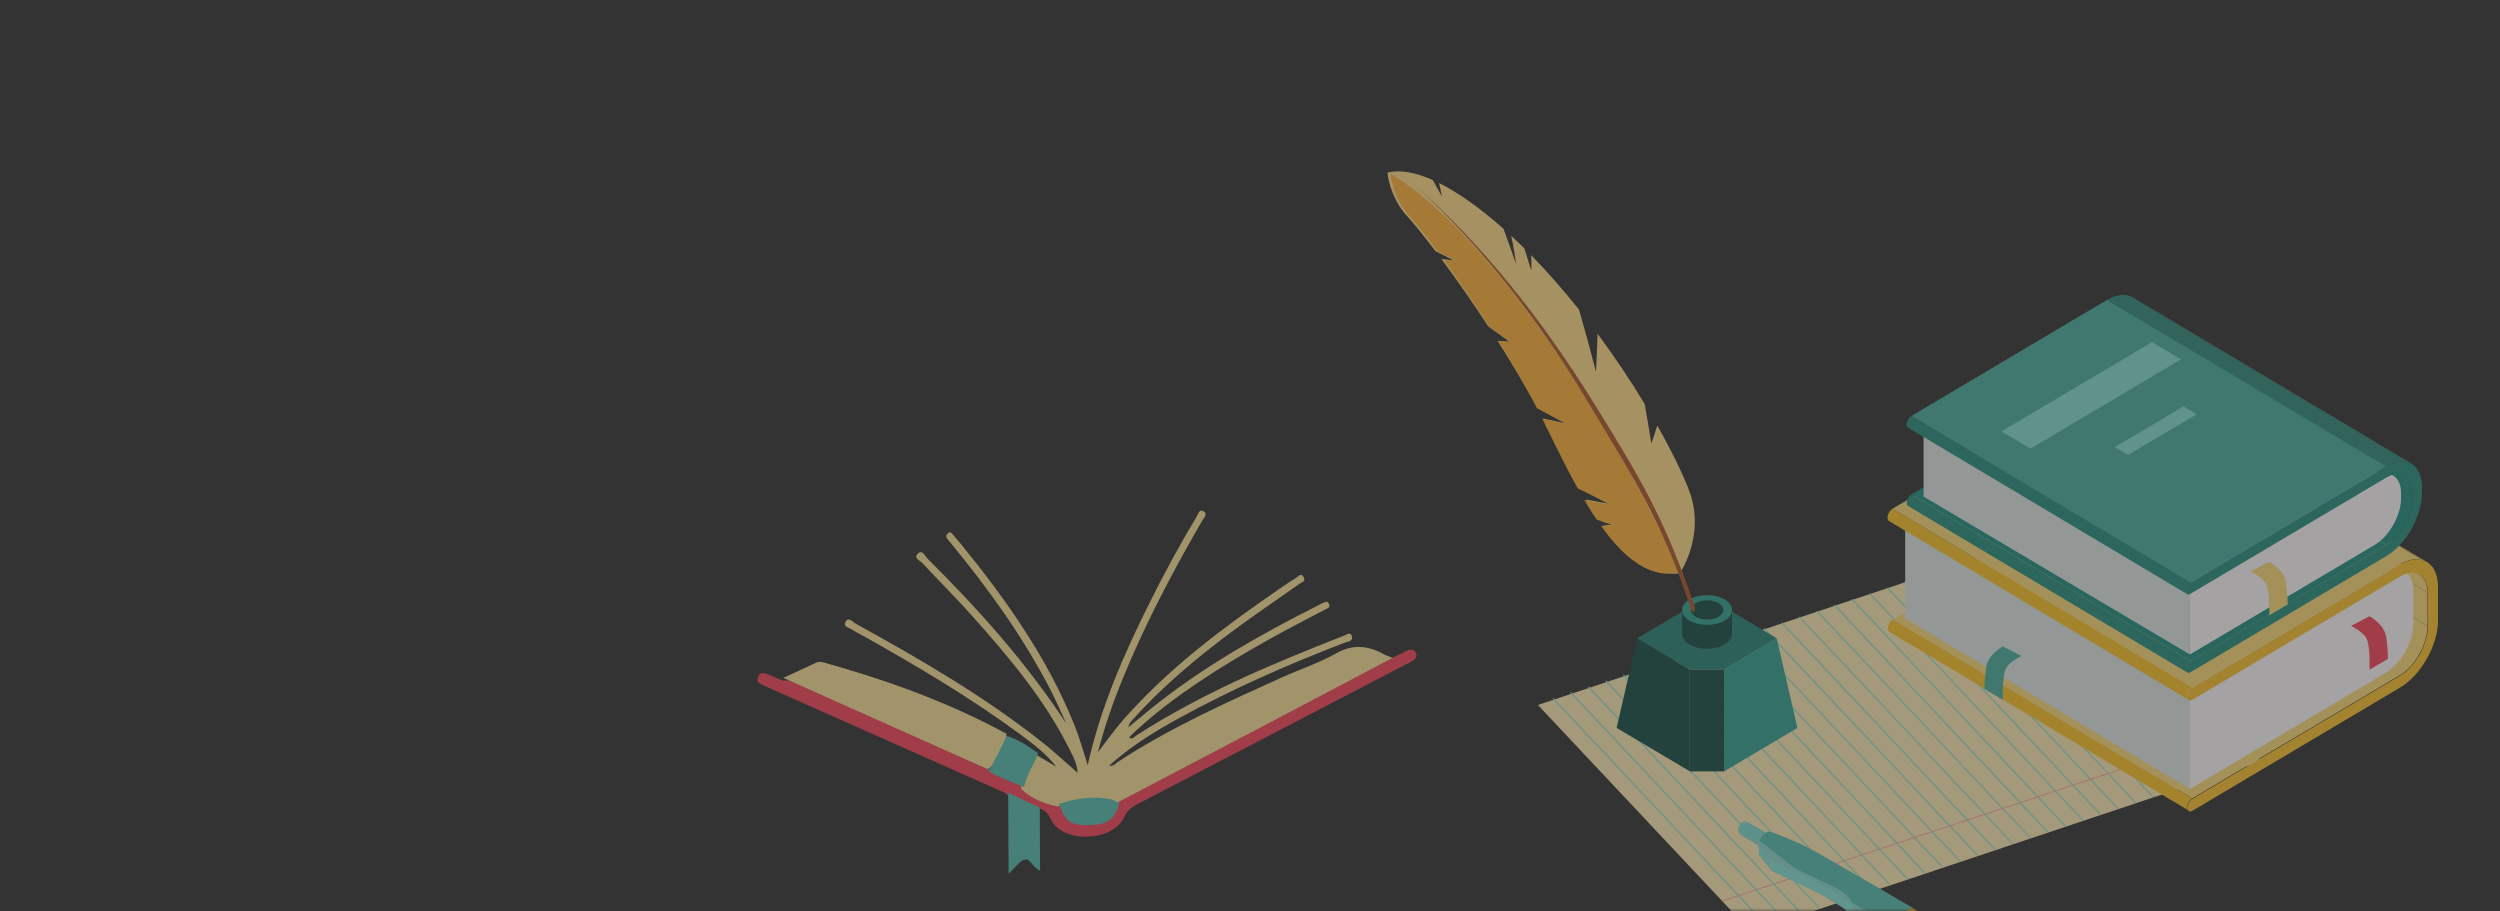 <svg width="384" height="140" viewBox="0 0 384 140" fill="none" xmlns="http://www.w3.org/2000/svg">
<rect x="0" y="0" width="384" height="140" fill="#333333" stroke="none"/>
<g opacity="0.8">
<mask id="mask0_728_4683" style="mask-type:alpha" maskUnits="userSpaceOnUse" x="0" y="0" width="384" height="140">
<path d="M0 5C0 2.239 2.239 0 5 0H379C381.761 0 384 2.239 384 5V140H0V5Z" fill="#EE1D23"/>
</mask>
<g mask="url(#mask0_728_4683)">
<g style="mix-blend-mode:luminosity" opacity="0.7">
<path d="M157.069 120.989C158.84 121.784 160.607 122.574 162.382 123.366C162.769 123.504 163.039 123.781 163.215 124.143C163.938 125.664 165.183 126.021 166.781 126.058C168.963 126.11 170.472 125.332 171.234 123.165C173.342 121.29 175.959 120.357 178.385 119.101C185.613 115.357 192.836 111.596 200.076 107.87C204.102 105.795 208.124 103.715 212.144 101.623C212.706 101.332 213.252 101.019 213.9 101.013C214.574 100.693 215.258 100.407 215.914 100.051C216.553 99.702 217.172 99.578 217.494 100.327C217.78 100.998 217.244 101.373 216.698 101.658C213.383 103.385 210.064 105.116 206.749 106.843C196.082 112.395 185.422 117.956 174.75 123.491C173.855 123.953 173.132 124.458 172.698 125.463C171.025 129.317 163.157 129.599 161.431 125.854C160.991 124.901 160.368 124.279 159.334 124.118C157.347 124.154 155.786 123.29 154.505 121.84C142.131 116.336 129.753 110.835 117.377 105.327C116.802 105.074 116.11 104.784 116.427 103.987C116.784 103.09 117.491 103.361 118.145 103.666C118.855 103.991 119.589 104.27 120.308 104.567C121.006 104.417 121.632 104.624 122.251 104.9C132.001 109.281 141.805 113.544 151.519 118.002C152.701 118.778 154.099 119.073 155.342 119.719C155.988 120.051 156.692 120.29 157.069 120.989Z" fill="#F5465B"/>
<path d="M154.859 121.768C156.476 122.529 158.092 123.297 159.709 124.058C159.723 127.23 159.738 130.395 159.756 133.719C158.599 133.345 158.316 131.795 157.413 132.029C156.602 132.242 155.963 133.253 154.917 134.217C154.894 129.819 154.876 125.798 154.859 121.768Z" fill="#57BCAE"/>
<path d="M126.643 101.791C126.203 101.67 125.793 101.57 125.322 101.797C123.659 102.593 121.983 103.35 120.316 104.121C130.793 108.798 141.265 113.479 151.741 118.157C153.674 116.865 154.369 114.909 154.615 112.721C145.761 107.898 136.336 104.506 126.643 101.791Z" fill="#F8E096"/>
<path d="M212.824 100.628C210.355 99.216 207.947 98.809 205.167 100.386C202.571 101.856 199.703 102.792 196.975 104.021C188.317 107.928 179.644 111.812 171.628 117.08C171.313 117.287 171.051 117.733 170.364 117.6C173.702 114.62 177.287 112.405 180.983 110.372C189.248 105.832 197.825 102.057 206.572 98.705C207.03 98.53 207.908 98.53 207.625 97.667C207.413 97.022 206.86 97.474 206.47 97.625C195.439 101.935 184.528 106.517 174.453 113.026C174.188 113.195 173.929 113.695 173.431 113.256C173.827 112.868 174.184 112.496 174.569 112.152C180.511 106.755 187.237 102.566 194.127 98.653C197.187 96.91 200.336 95.339 203.437 93.67C203.797 93.478 204.44 93.365 204.107 92.707C203.84 92.189 203.42 92.553 203.067 92.677C202.903 92.733 202.759 92.836 202.604 92.913C194.099 97.208 185.789 101.852 178.182 107.747C176.522 109.034 174.915 110.406 173.288 111.738C173.416 111.232 173.681 110.868 173.976 110.536C178.563 105.434 183.775 101.074 189.225 97.015C192.621 94.488 196.134 92.132 199.582 89.678C199.897 89.451 200.592 89.353 200.264 88.692C199.852 87.865 199.408 88.577 199.035 88.8C198.191 89.306 197.376 89.854 196.563 90.414C187.959 96.35 179.571 102.556 172.572 110.518C171.256 112.011 170.107 113.656 168.633 115.544C169.732 111.376 171.023 107.699 172.514 104.086C175.947 95.748 180.128 87.785 184.648 79.991C184.91 79.544 185.585 78.95 184.831 78.517C184.179 78.147 184.034 78.981 183.796 79.374C181.169 83.732 178.753 88.208 176.488 92.758C172.573 100.622 169.051 108.641 167.077 117.523C166.341 115.288 165.808 113.296 165.045 111.404C160.885 101.057 154.576 92.147 147.664 83.649C147.235 83.122 146.792 82.613 146.35 82.095C146.169 81.883 145.963 81.627 145.654 81.871C145.349 82.111 145.235 82.431 145.502 82.773C145.714 83.039 145.94 83.294 146.156 83.556C151.85 90.468 157.067 97.731 161.242 105.745C161.713 106.654 162.149 107.582 162.589 108.508C162.992 109.371 163.377 110.248 163.771 111.118C157.633 101.782 150.3 93.579 142.48 85.82C142.082 85.423 141.682 84.32 140.941 85.077C140.29 85.745 141.326 86.101 141.681 86.488C144.252 89.261 146.943 91.928 149.457 94.751C155.059 101.046 160.499 107.486 164.313 115.165C164.842 116.233 165.453 117.287 165.513 118.708C163.635 117.074 161.956 115.492 160.156 114.064C151.212 106.971 141.379 101.281 131.428 95.787C130.975 95.538 130.338 94.672 129.874 95.512C129.427 96.317 130.487 96.403 130.932 96.729C131.426 97.094 132.008 97.336 132.543 97.641C140.84 102.29 149.011 107.135 156.692 112.783C158.694 114.259 160.685 115.757 162.269 117.784C161.23 117.17 160.193 116.548 159.154 115.934C157.695 117.403 156.664 119.057 156.889 121.236C158.465 122.666 160.342 123.458 162.41 123.852C164.985 123.407 167.556 122.84 170.171 123.242C170.273 123.227 170.368 123.203 170.468 123.176C170.698 123.477 171.116 123.374 171.514 123.321C179.374 119.205 187.237 115.092 195.095 110.963C201.369 107.669 207.63 104.357 213.898 101.046C213.537 100.895 213.181 100.762 212.824 100.628Z" fill="#F8E096"/>
<path d="M151.781 118.447C152.924 116.741 153.718 114.846 154.645 113.025C156.431 113.603 157.974 114.614 159.468 115.725C158.767 117.457 157.721 119.053 157.277 120.898C155.437 120.108 153.525 119.464 151.781 118.447Z" fill="#57BCAE"/>
<path d="M170.715 122.774C171.11 122.962 171.513 123.152 171.908 123.34C171.327 125.597 170.256 126.558 168.189 126.689C164.532 126.916 163.652 126.404 162.674 123.483C165.32 122.564 167.989 122.245 170.715 122.774Z" fill="#57BCAE"/>
<path d="M236.224 108.285L268.974 143.135L347.262 116.963L314.512 82.113L236.224 108.285Z" fill="#FCEAB2"/>
<path d="M308.716 84.041L308.884 83.976L341.645 118.826L341.466 118.891L308.716 84.041Z" fill="#86DDD1"/>
<path d="M306.017 84.921L306.185 84.867L338.945 119.716L338.767 119.771L306.017 84.921Z" fill="#86DDD1"/>
<path d="M303.31 85.819L303.489 85.765L336.238 120.615L336.059 120.669L303.31 85.819Z" fill="#86DDD1"/>
<path d="M300.611 86.713L300.789 86.648L333.539 121.498L333.36 121.563L300.611 86.713Z" fill="#86DDD1"/>
<path d="M297.907 87.604L298.086 87.55L330.836 122.4L330.657 122.465L297.907 87.604Z" fill="#86DDD1"/>
<path d="M295.204 88.503L295.383 88.449L328.133 123.299L327.954 123.353L295.204 88.503Z" fill="#86DDD1"/>
<path d="M292.501 89.396L292.68 89.332L325.43 124.192L325.251 124.246L292.501 89.396Z" fill="#86DDD1"/>
<path d="M289.798 90.295L289.977 90.23L322.727 125.08L322.548 125.145L289.798 90.295Z" fill="#86DDD1"/>
<path d="M287.095 91.178L287.274 91.124L320.023 125.974L319.845 126.028L287.095 91.178Z" fill="#86DDD1"/>
<path d="M284.392 92.077L284.571 92.023L317.32 126.873L317.142 126.927L284.392 92.077Z" fill="#86DDD1"/>
<path d="M281.693 92.975L281.871 92.91L314.621 127.759L314.442 127.824L281.693 92.975Z" fill="#86DDD1"/>
<path d="M278.986 93.858L279.164 93.804L311.914 128.654L311.746 128.708L278.986 93.858Z" fill="#86DDD1"/>
<path d="M276.279 94.757L276.457 94.703L309.207 129.552L309.039 129.606L276.279 94.757Z" fill="#86DDD1"/>
<path d="M273.583 95.654L273.762 95.589L306.512 130.439L306.343 130.504L273.583 95.654Z" fill="#86DDD1"/>
<path d="M270.877 96.549L271.056 96.484L303.816 131.334L303.638 131.398L270.877 96.549Z" fill="#86DDD1"/>
<path d="M268.185 97.436L268.353 97.382L301.113 132.232L300.935 132.286L268.185 97.436Z" fill="#86DDD1"/>
<path d="M265.482 98.334L265.65 98.269L298.41 133.13L298.231 133.184L265.482 98.334Z" fill="#86DDD1"/>
<path d="M264.418 138.359L342.98 112.414L343.074 112.522L264.513 138.467L264.418 138.359Z" fill="#FC9F9C"/>
<path d="M262.782 99.228L262.951 99.164L295.711 134.013L295.532 134.078L262.782 99.228Z" fill="#86DDD1"/>
<path d="M260.075 100.116L260.254 100.062L293.004 134.912L292.825 134.966L260.075 100.116Z" fill="#86DDD1"/>
<path d="M257.376 101.014L257.555 100.96L290.305 135.81L290.126 135.864L257.376 101.014Z" fill="#86DDD1"/>
<path d="M254.673 101.908L254.852 101.843L287.602 136.693L287.423 136.758L254.673 101.908Z" fill="#86DDD1"/>
<path d="M251.97 102.8L252.149 102.746L284.898 137.595L284.72 137.66L251.97 102.8Z" fill="#86DDD1"/>
<path d="M249.267 103.694L249.446 103.64L282.195 138.49L282.017 138.544L249.267 103.694Z" fill="#86DDD1"/>
<path d="M246.56 104.592L246.739 104.527L279.488 139.387L279.31 139.441L246.56 104.592Z" fill="#86DDD1"/>
<path d="M243.861 105.49L244.039 105.425L276.789 140.275L276.61 140.34L243.861 105.49Z" fill="#86DDD1"/>
<path d="M241.154 106.37L241.332 106.316L274.082 141.166L273.903 141.22L241.154 106.37Z" fill="#86DDD1"/>
<path d="M238.45 107.272L238.629 107.218L271.379 142.068L271.2 142.122L238.45 107.272Z" fill="#86DDD1"/>
<path d="M272.902 98.035L264.834 102.829V118.477L276.082 111.81L272.902 98.035Z" fill="#33A292"/>
<path d="M251.484 98.035L259.562 102.829V118.477L248.315 111.81L251.484 98.035Z" fill="#1A4E46"/>
<path d="M264.836 102.828C262.77 102.828 261.621 102.828 259.555 102.828V118.487C261.621 118.487 262.77 118.487 264.836 118.487V102.828Z" fill="#1A4E46"/>
<path d="M251.486 98.04L259.565 102.835H264.835L272.902 98.04L264.847 93.257H259.565L251.486 98.04Z" fill="#2A8477"/>
<path d="M266.035 93.687C266.035 94.271 265.664 94.844 264.909 95.297C263.412 96.18 260.986 96.18 259.5 95.297C258.757 94.856 258.374 94.271 258.374 93.687V97.384C258.374 97.969 258.746 98.541 259.5 98.994C260.997 99.877 263.423 99.877 264.909 98.994C265.652 98.553 266.035 97.969 266.035 97.384V93.687Z" fill="#1A4E46"/>
<path d="M266.035 93.686C266.035 93.101 265.664 92.529 264.909 92.076C263.412 91.193 260.986 91.193 259.5 92.076C258.757 92.517 258.374 93.101 258.374 93.686C258.374 94.27 258.746 94.843 259.5 95.296C260.997 96.178 263.423 96.178 264.909 95.296C265.664 94.843 266.035 94.258 266.035 93.686Z" fill="#33A292"/>
<path d="M264.715 93.687C264.715 93.305 264.471 92.923 263.984 92.637C263.009 92.053 261.418 92.053 260.443 92.637C259.956 92.923 259.712 93.305 259.712 93.687C259.712 94.068 259.956 94.45 260.443 94.736C261.418 95.321 263.009 95.321 263.984 94.736C264.471 94.438 264.715 94.068 264.715 93.687Z" fill="#1A4E46"/>
<path d="M247.34 77.423C247.15 77.227 244.742 75.986 242.545 74.921C240.374 71.12 238.477 67.234 236.968 64.278C238.182 64.527 239.404 64.796 240.616 65.065C239.12 64.238 237.613 63.421 236.114 62.625C235.927 62.273 235.758 61.945 235.588 61.637C234.36 59.395 232.371 56.018 230.053 52.378C230.657 52.409 231.261 52.439 231.854 52.479C230.776 51.695 229.688 50.91 228.609 50.146C226.258 46.534 223.687 42.848 221.404 39.793C222.036 39.858 222.668 39.922 223.3 39.997C222.362 39.517 221.424 39.038 220.485 38.569C218.617 36.106 217.027 34.159 216.119 33.175C213.407 30.221 213.118 26.529 213.108 26.528C215.02 26.018 217.4 26.468 220.07 27.653C220.546 28.501 221.023 29.348 221.499 30.206C221.348 29.516 221.199 28.816 221.04 28.115C224.114 29.643 227.514 32.096 230.948 35.154C231.613 36.975 232.258 38.794 232.883 40.611C232.883 40.611 232.538 38.003 232.116 36.217C232.796 36.846 233.473 37.497 234.149 38.167C234.51 39.304 234.86 40.439 235.211 41.565C235.211 41.565 235.278 40.357 235.177 39.185C237.703 41.777 240.188 44.614 242.531 47.55C243.457 50.737 244.33 53.928 245.143 57.113C245.248 55.173 245.323 53.22 245.388 51.266C248.105 54.925 250.561 58.63 252.629 62.057C252.99 64.086 253.33 66.113 253.65 68.138C253.65 68.138 254.098 66.793 254.562 65.367C257.144 69.936 258.885 73.714 259.587 75.725C261.915 82.426 258.005 88.076 258.007 88.056C253.414 88.656 249.565 85.275 246.241 80.724C246.801 80.667 247.349 80.619 247.908 80.573C247.109 80.284 246.32 79.996 245.52 79.717C244.858 78.757 244.218 77.758 243.602 76.731C244.849 76.951 246.095 77.182 247.34 77.423Z" fill="#FFDB88"/>
<path d="M255.683 88.109C251.947 87.74 248.75 84.732 245.948 80.819C246.503 80.755 247.048 80.702 247.602 80.648C246.813 80.366 246.033 80.084 245.242 79.811C244.594 78.851 243.969 77.851 243.367 76.822C244.601 77.031 245.825 77.249 247.067 77.48C246.881 77.285 244.504 76.059 242.335 75.009C240.217 71.201 238.371 67.304 236.901 64.341C238.102 64.579 239.311 64.838 240.511 65.096C239.035 64.278 237.548 63.47 236.069 62.684C235.886 62.332 235.722 62.002 235.556 61.694C234.358 59.447 232.416 56.064 230.151 52.42C230.749 52.445 231.348 52.469 231.936 52.503C230.874 51.724 229.802 50.944 228.739 50.185C226.44 46.57 223.924 42.882 221.688 39.828C222.314 39.886 222.941 39.944 223.566 40.013C222.64 39.539 221.714 39.066 220.788 38.603C218.958 36.141 217.398 34.195 216.507 33.212C214.094 30.549 213.658 27.296 213.591 26.672C235.465 39.969 258.72 87.618 257.643 87.936C257.643 87.936 256.873 88.011 255.683 88.109Z" fill="#FFB239"/>
<path d="M260.294 93.084C255.538 79.34 252.019 73.527 244.422 61.276C236.802 49.065 227.835 37.681 217.241 28.354C227.687 37.866 236.449 49.367 243.85 61.652C251.226 73.976 255.36 80.223 259.865 93.923C260.463 93.989 260.088 93.465 260.056 93.941C259.7 94.054 260.185 94.319 260.056 93.941C260.403 93.816 260.422 93.483 260.294 93.084C260.293 93.094 260.293 93.094 260.294 93.084Z" fill="#AE592B"/>
<path d="M372.859 96.144L326.858 68.675C326.869 71.463 324.965 74.856 322.599 76.261L368.6 103.73C370.966 102.326 372.87 98.933 372.859 96.144Z" fill="#FCDC79"/>
<path d="M372.859 91.044L326.858 63.585V68.675L372.859 96.144V91.044Z" fill="#FCDC79"/>
<path d="M371.608 88.23L325.607 60.761C326.375 61.215 326.858 62.188 326.858 63.571L372.859 91.04C372.859 89.657 372.376 88.695 371.608 88.23Z" fill="#FCDC79"/>
<path d="M326.004 58.535C341.338 67.688 356.671 76.851 372.005 86.004C372.247 86.069 372.489 86.166 372.699 86.296L326.698 58.826C326.488 58.697 326.256 58.599 326.004 58.535Z" fill="#FCDC79"/>
<path d="M368.609 103.715L322.608 76.246L290.742 95.156L336.743 122.615L368.609 103.715Z" fill="#FCDC79"/>
<path d="M368.57 88.547L322.569 61.078L292.501 78.908L338.502 106.377L368.57 88.547Z" fill="#F0E6DE"/>
<path d="M336.344 106.011L292.635 79.828V95.01L336.344 121.183V106.011Z" fill="#DEE6E4"/>
<path d="M368.555 86.708L322.554 59.249L290.687 78.149L336.688 105.619L368.555 86.708Z" fill="#FCDC79"/>
<path d="M326.007 58.536C325.039 58.266 323.851 58.483 322.557 59.25L368.558 86.719C369.852 85.952 371.04 85.746 372.008 86.006C364.457 81.499 328.194 59.844 327.353 59.336C326.953 59.098 326.438 58.72 326.007 58.536Z" fill="#FCDC79"/>
<path d="M290.194 97.036L336.195 124.505C336.059 124.419 335.974 124.246 335.974 123.997C335.974 123.489 336.322 122.873 336.742 122.625L290.741 95.156C290.321 95.404 289.973 96.02 289.973 96.528C289.973 96.777 290.058 96.95 290.194 97.036Z" fill="#FBC429"/>
<path d="M336.343 106.011V121.194L366.432 103.353C368.798 101.948 370.702 98.555 370.691 95.767V90.677C370.681 87.889 368.756 86.776 366.39 88.17L336.343 106.011Z" fill="#FCF9F9"/>
<path d="M290.154 80.031L336.155 107.5C336.018 107.414 335.924 107.241 335.924 106.982C335.924 106.485 336.271 105.869 336.691 105.609L290.69 78.14C290.27 78.389 289.923 79.005 289.923 79.513C289.923 79.772 290.017 79.945 290.154 80.031Z" fill="#FBC429"/>
<path d="M370.578 76.531L327.69 50.953C327.701 53.589 325.892 56.799 323.662 58.117L366.55 83.695C368.78 82.366 370.589 79.157 370.578 76.531Z" fill="#208F80"/>
<path d="M370.578 75.741L327.69 50.152V50.952L370.578 76.53V75.741Z" fill="#208F80"/>
<path d="M369.4 73.085L326.512 47.507C327.238 47.94 327.69 48.858 327.69 50.166L370.578 75.744C370.578 74.436 370.126 73.518 369.4 73.085Z" fill="#208F80"/>
<path d="M327.546 45.679C327.346 45.56 327.114 45.463 326.883 45.398C338.946 52.595 357.708 63.779 369.761 70.976C369.992 71.041 370.223 71.138 370.434 71.257C359.58 64.773 338.399 52.173 327.546 45.679Z" fill="#4BAFA1"/>
<path d="M326.884 45.398C338.947 52.595 357.709 63.779 369.762 70.976C357.72 63.779 338.947 52.595 326.884 45.398Z" fill="#288E7F"/>
<path d="M366.555 83.694L323.667 58.105L293.599 75.957L336.487 101.535L366.555 83.694Z" fill="#208F80"/>
<path d="M366.535 73.363L323.647 47.785L295.262 64.621L338.15 90.199L366.535 73.363Z" fill="#F5EFEB"/>
<path d="M336.371 90.201L295.46 65.941V76.272L336.371 100.531V90.201Z" fill="#DEE6E4"/>
<path d="M366.527 71.64L323.639 46.062L293.571 63.903L336.449 89.481L366.527 71.64Z" fill="#4BAFA1"/>
<path d="M311.883 68.908L334.988 55.195L330.54 52.558L307.423 66.271L311.883 68.908Z" fill="#86DDD1"/>
<path d="M326.867 69.879L337.395 63.633L335.365 62.433L324.837 68.679L326.867 69.879Z" fill="#86DDD1"/>
<path d="M326.885 45.397C325.971 45.149 324.845 45.354 323.636 46.067L366.524 71.645C367.733 70.932 368.858 70.727 369.773 70.975C363.968 67.507 329.42 46.91 329.073 46.705C328.41 46.305 327.59 45.689 326.885 45.397Z" fill="#328A7D"/>
<path d="M293.081 77.718L335.969 103.296C335.843 103.22 335.759 103.048 335.759 102.821C335.759 102.345 336.085 101.772 336.484 101.535L293.596 75.957C293.197 76.194 292.871 76.767 292.871 77.243C292.871 77.48 292.955 77.642 293.081 77.718Z" fill="#288E7F"/>
<path d="M336.377 90.202V100.522L364.773 83.686C367.002 82.368 368.801 79.158 368.801 76.521V75.733C368.79 73.096 366.981 72.037 364.752 73.355L336.377 90.202Z" fill="#FCF9F9"/>
<path d="M336.445 89.487C336.045 89.725 335.719 90.308 335.719 90.773C335.719 91.249 336.045 91.443 336.445 91.205L366.523 73.365C368.753 72.046 370.572 73.105 370.572 75.742V76.531C370.583 79.167 368.774 82.377 366.544 83.695L336.466 101.536C336.066 101.774 335.74 102.347 335.74 102.822C335.74 103.297 336.066 103.492 336.466 103.254L366.544 85.413C369.584 83.609 372.023 79.254 372.023 75.666V74.877C372.013 71.29 369.541 69.853 366.513 71.646L336.445 89.487Z" fill="#288E7F"/>
<path d="M293.05 65.675L335.938 91.253C335.812 91.177 335.727 91.015 335.727 90.778C335.727 90.302 336.053 89.729 336.453 89.492L293.565 63.914C293.166 64.151 292.84 64.735 292.84 65.2C292.84 65.426 292.913 65.599 293.05 65.675Z" fill="#288E7F"/>
<path d="M336.7 105.665C336.279 105.914 335.932 106.53 335.932 107.037C335.932 107.545 336.279 107.751 336.71 107.502L368.619 88.57C370.985 87.165 372.92 88.289 372.92 91.077V96.177C372.931 98.965 371.016 102.369 368.661 103.774L336.752 122.706C336.332 122.955 335.985 123.571 335.985 124.079C335.985 124.576 336.332 124.781 336.763 124.533L368.671 105.6C371.889 103.688 374.487 99.062 374.477 95.259V90.158C374.466 86.355 371.847 84.82 368.619 86.733L336.7 105.665Z" fill="#FBC22C"/>
<path d="M363.957 94.656C363.957 94.656 366.25 95.877 366.523 97.865C366.797 99.864 366.797 101.193 366.797 101.193L363.957 102.879C363.957 102.879 364.115 98.87 363.389 97.865C362.664 96.871 361.118 96.136 361.118 96.136L363.957 94.656Z" fill="#F5465B"/>
<path d="M307.641 99.285C307.641 99.285 305.348 100.506 305.075 102.494C304.801 104.493 304.801 105.822 304.801 105.822L307.641 107.508C307.641 107.508 307.483 103.499 308.209 102.494C308.934 101.5 310.48 100.765 310.48 100.765L307.641 99.285Z" fill="#4BAFA1"/>
<path d="M348.555 86.296C348.555 86.296 350.848 87.517 351.121 89.506C351.395 91.494 351.395 92.834 351.395 92.834L348.555 94.52C348.555 94.52 348.713 90.511 347.987 89.506C347.261 88.512 345.715 87.777 345.715 87.777L348.555 86.296Z" fill="#FCDC79"/>
<path d="M266.986 127.28C266.975 127.42 266.996 127.561 267.038 127.701C267.123 127.95 267.27 128.155 267.48 128.296C267.364 128.198 267.301 128.025 267.301 127.798C267.301 127.744 267.312 127.68 267.322 127.626C267.396 127.15 267.722 126.631 268.101 126.415C268.29 126.307 268.469 126.286 268.605 126.34C268.49 126.275 268.279 126.188 268.017 126.21C267.701 126.232 267.501 126.372 267.386 126.469C267.144 126.675 267.007 126.977 266.986 127.28Z" fill="#7CD8CB"/>
<path d="M267.315 127.799C267.315 128.026 267.378 128.199 267.494 128.296C267.547 128.328 270.702 130.219 270.702 130.219C270.554 130.133 270.47 129.949 270.47 129.69C270.47 129.571 270.491 129.452 270.523 129.344C270.639 128.923 270.923 128.501 271.27 128.307C271.48 128.188 271.68 128.177 271.816 128.253L268.651 126.372C268.472 126.286 268.293 126.308 268.104 126.426C267.715 126.643 267.389 127.172 267.326 127.637C267.315 127.691 267.315 127.745 267.315 127.799Z" fill="#7CD8CB"/>
<path d="M270.133 129.879C270.122 130.214 270.227 130.463 270.385 130.603C271.163 131.273 272.657 132.527 273.056 132.851C273.708 133.391 274.003 133.597 274.045 133.64C274.802 134.191 275.812 134.872 277.053 135.661C278.104 136.331 280.05 137.584 283.71 139.821C284.499 140.307 290.861 144.165 291.461 144.511C291.314 144.424 291.198 144.295 291.103 144.133C291.061 144.046 291.019 143.96 290.988 143.863C290.935 143.679 290.904 143.452 290.904 143.203C290.904 143.117 290.914 143.03 290.925 142.944C291.04 141.734 291.871 140.383 292.86 139.81C293.385 139.508 293.848 139.486 294.195 139.691C288.884 136.536 279.598 131.23 279.577 131.219C278.714 130.744 277.263 129.944 276.38 129.534C276.085 129.393 275.728 129.242 274.949 128.918C274.644 128.799 272.141 127.815 272.005 127.761C271.815 127.686 271.563 127.718 271.3 127.869C270.858 128.129 270.501 128.615 270.301 129.123C270.185 129.382 270.133 129.642 270.133 129.879Z" fill="#57BCAE"/>
<path d="M290.894 143.208C290.894 143.456 290.926 143.683 290.978 143.867C291.01 143.964 291.052 144.051 291.094 144.137C291.189 144.299 291.304 144.429 291.452 144.515L292.85 145.347C292.514 145.131 292.293 144.677 292.303 144.051C292.303 143.964 292.314 143.889 292.314 143.802C292.43 142.592 293.26 141.23 294.249 140.658C294.291 140.636 294.323 140.614 294.365 140.593C294.438 140.56 294.512 140.528 294.586 140.495C294.659 140.474 294.722 140.441 294.796 140.431C294.943 140.398 295.09 140.387 295.217 140.409C295.29 140.42 295.322 140.42 295.353 140.431C295.437 140.452 295.511 140.485 295.574 140.517L294.175 139.685C293.839 139.48 293.366 139.501 292.84 139.804C291.851 140.366 291.031 141.727 290.905 142.938C290.905 143.035 290.894 143.121 290.894 143.208Z" fill="#FEB30F"/>
<path d="M266.986 127.277C266.976 127.417 266.997 127.558 267.039 127.698C267.123 127.947 267.27 128.141 267.48 128.293C267.533 128.325 270.12 129.87 270.12 129.87C270.11 130.205 270.215 130.454 270.373 130.594C271.151 131.264 272.644 132.518 273.044 132.842C273.696 133.382 273.99 133.588 274.032 133.631C274.79 134.182 275.799 134.863 277.04 135.652C278.092 136.322 280.038 137.575 283.698 139.812C284.486 140.298 292.847 145.345 292.847 145.345C294.951 146.631 297.643 148.208 299.536 149.246C301.156 150.132 301.934 150.532 302.554 150.834C303.606 151.364 304.489 151.742 304.616 151.796C304.826 151.882 305.457 152.142 307.55 152.552C307.771 152.596 308.349 152.715 309.18 152.855C309.327 152.877 309.464 152.898 309.611 152.931L310.673 153.568C310.978 153.73 311.22 153.644 311.336 153.568C311.336 153.568 310.999 153.622 310.221 153.104C309.432 152.585 309.432 152.585 309.432 152.585C309.432 152.585 305.888 151.234 304.226 150.24C303.448 149.775 298.022 146.62 292.416 143.216C291.943 142.935 291.459 142.73 290.986 142.449C285.044 138.839 279.091 135.77 278.334 135.284C276.977 134.42 271.719 130.27 270.52 129.33C270.362 129.2 270.278 129.136 270.278 129.136C270.278 129.136 268.185 128.282 267.323 127.623C267.165 127.504 267.049 127.385 266.986 127.277Z" fill="#8CD7CC"/>
<path d="M284.508 138.691L283.898 138.788V140.409L284.508 140.312V138.691Z" fill="#87E2D6"/>
<path d="M283.898 138.787C283.478 137.912 282.626 137.155 281.427 136.582L272.088 132.152V133.773L281.427 138.203C282.626 138.776 283.478 139.532 283.898 140.408V138.787Z" fill="#87E2D6"/>
<path d="M272.086 132.152L270.161 129.656V131.277L272.086 133.773V132.152Z" fill="#86DDD1"/>
<path d="M284.508 138.69C284.056 137.739 283.12 136.917 281.826 136.291L272.603 131.914L271.404 130.358L270.163 129.656L272.098 132.152L281.437 136.582C282.636 137.155 283.488 137.912 283.908 138.787L284.508 138.69Z" fill="#8CD7CC"/>
</g>
</g>
</g>
</svg>
